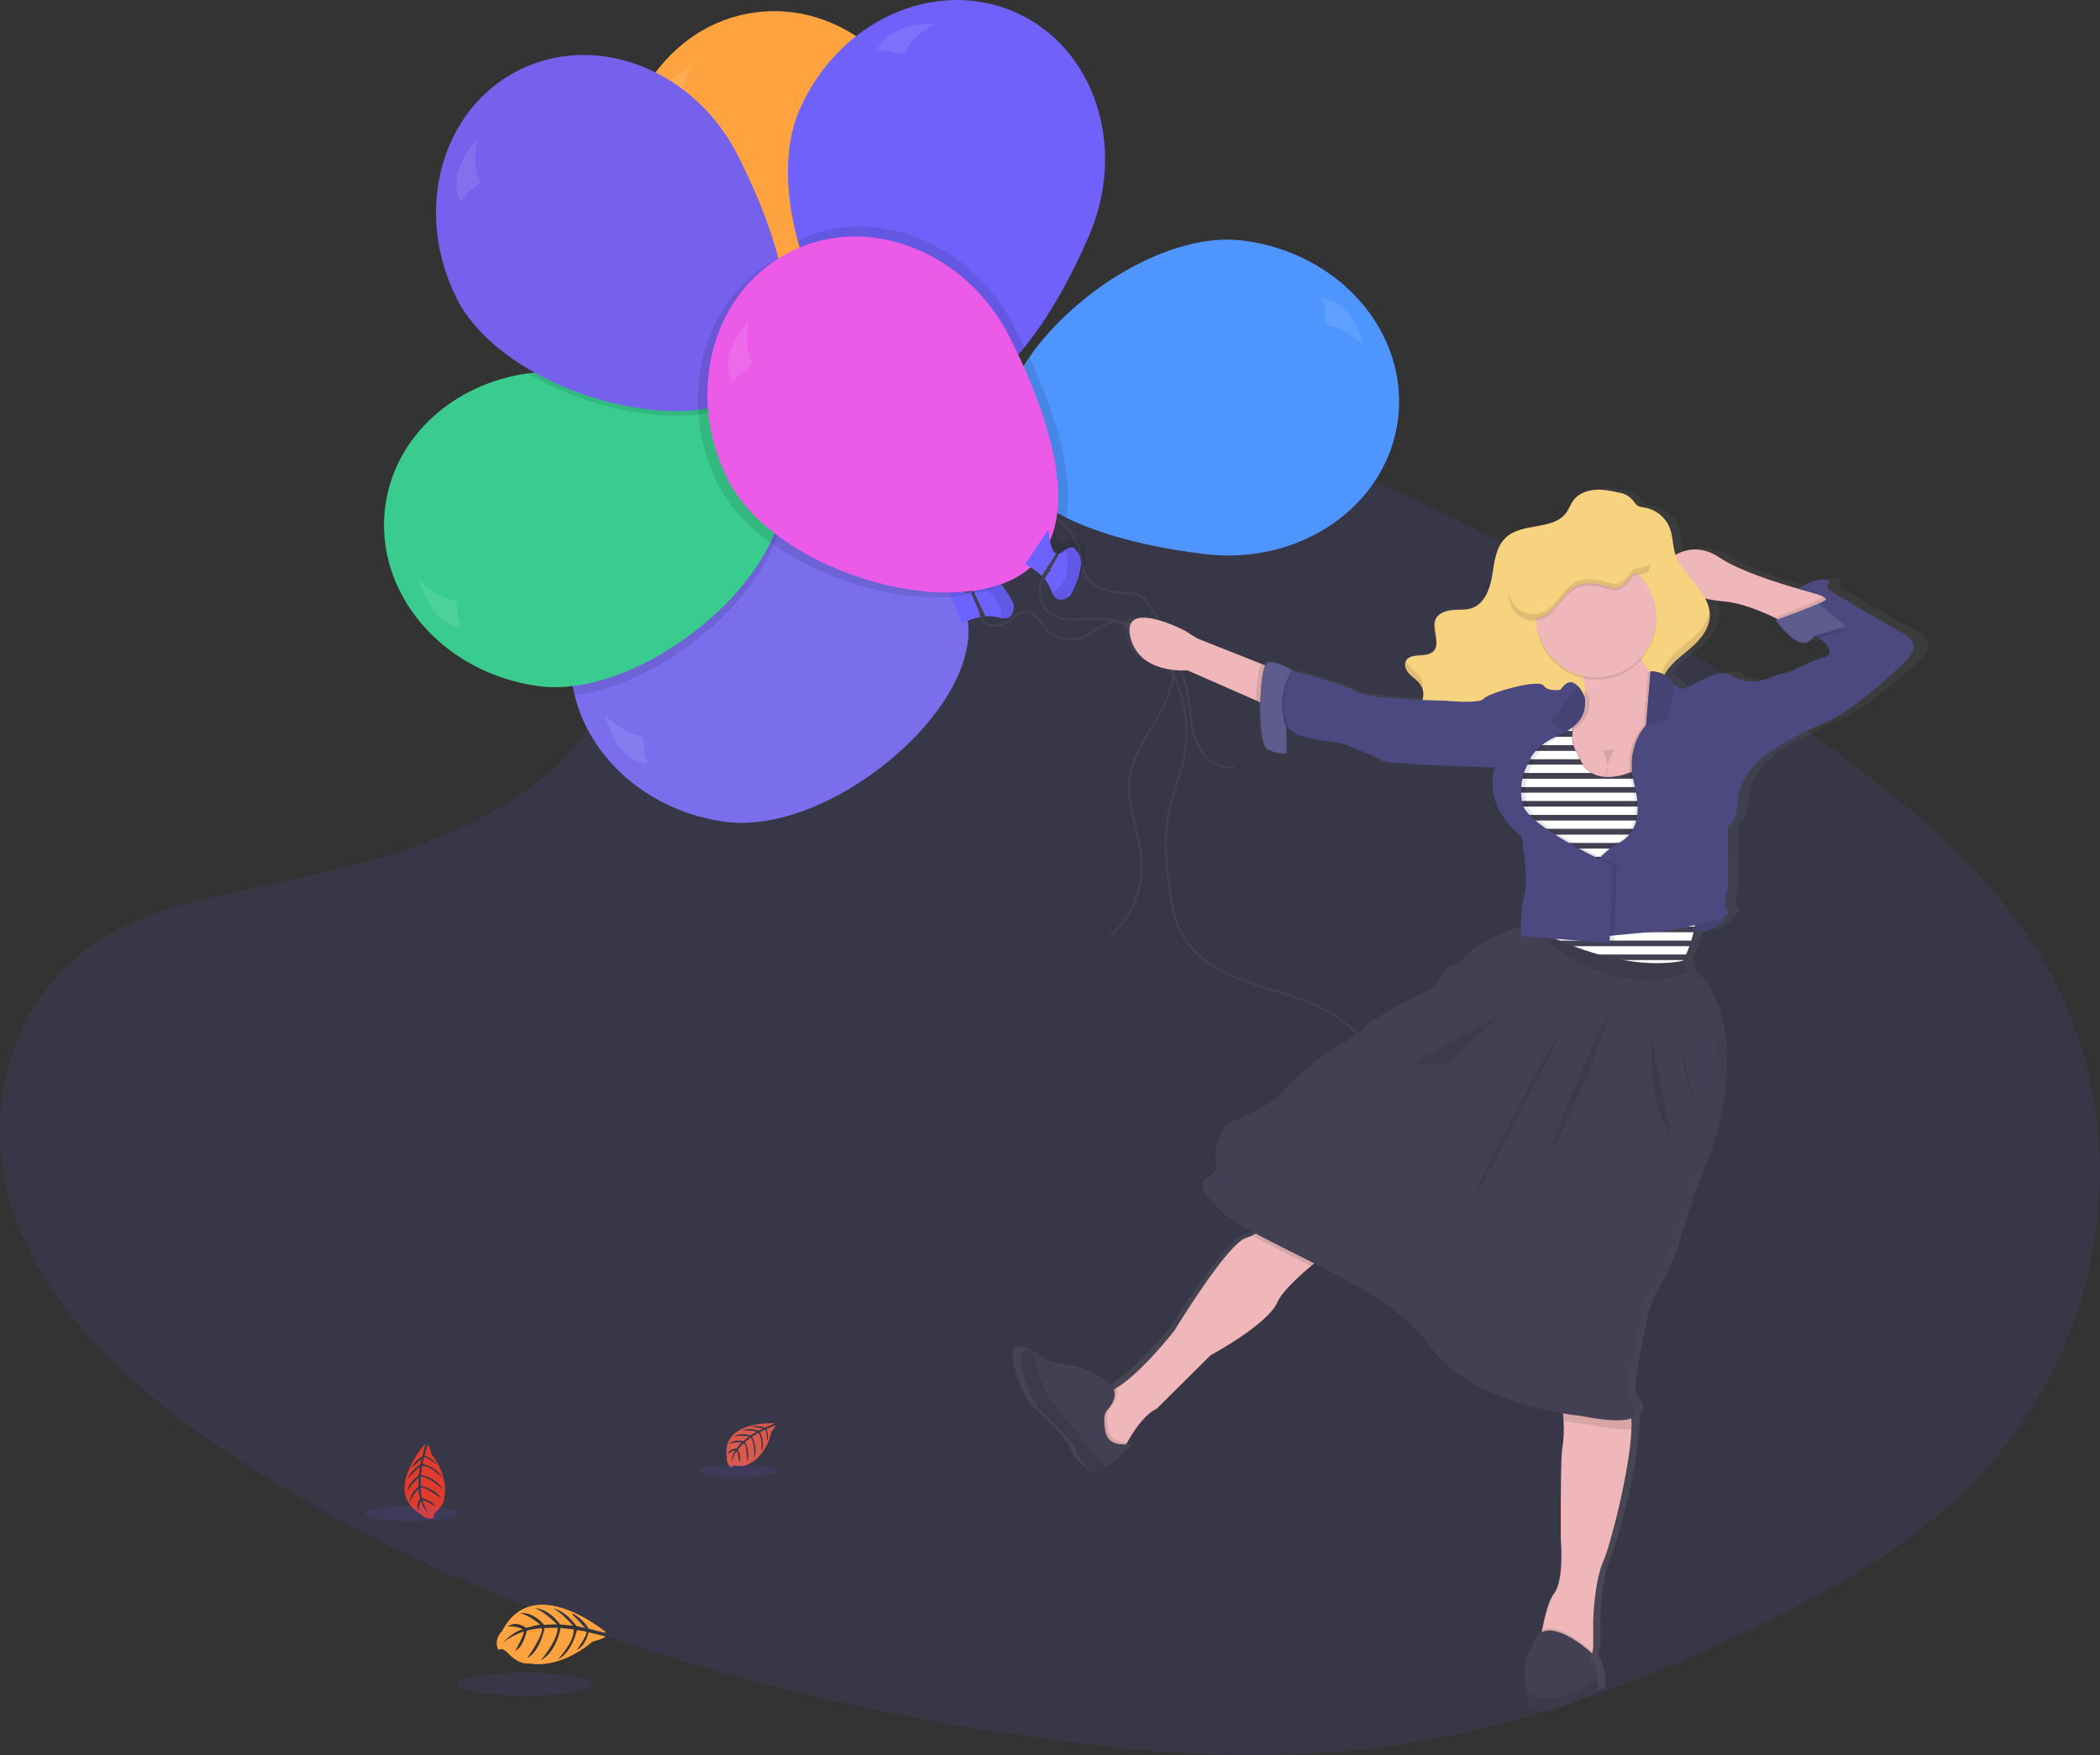 <?xml version="1.0" encoding="utf-8"?>
<!-- Generator: Adobe Illustrator 23.0.6, SVG Export Plug-In . SVG Version: 6.00 Build 0)  -->
<svg version="1.1" id="Layer_1" xmlns="http://www.w3.org/2000/svg" xmlns:xlink="http://www.w3.org/1999/xlink" x="0px" y="0px"
	 viewBox="0 0 1011.1 844.9" style="enable-background:new 0 0 1011.1 844.9;" xml:space="preserve">
<rect x="0" y="0" width="1011.1" height="844.9" fill="#333333" stroke="none"/>
<style type="text/css">
	.st0{opacity:0.1;fill:#6C63FF;enable-background:new    ;}
	.st1{fill:#FFA340;}
	.st2{fill:#DB584D;}
	.st3{fill:#E03C2E;}
	.st4{fill:none;stroke:#444053;stroke-miterlimit:10;}
	.st5{fill:#6C63FF;}
	.st6{fill:#444053;}
	.st7{opacity:0.1;enable-background:new    ;}
	.st8{opacity:0.1;fill:#FFFFFF;enable-background:new    ;}
	.st9{opacity:0.1;fill:#FFD74E;enable-background:new    ;}
	.st10{opacity:0.1;fill:#8F52C1;enable-background:new    ;}
	.st11{opacity:0.1;}
	.st12{fill:#39CC8E;}
	.st13{opacity:0.1;fill:#DB584D;enable-background:new    ;}
	.st14{fill:#4E95FF;}
	.st15{fill:#EB5BE8;}
	.st16{fill:url(#SVGID_1_);}
	.st17{fill:#EFB7B9;}
	.st18{fill:#F7D27F;}
	.st19{fill:#4C4981;}
	.st20{fill:#925978;}
	.st21{fill:#FFFFFF;}
</style>
<title>balloons</title>
<path class="st0" d="M312.2,215c34.4-30.5,88.2-36.8,137.2-34.4c154,7.6,292.9,82,413.1,166c43.5,30.4,86.4,63.2,114.6,105.2
	c57.5,85.3,40.4,203.5-39.5,273.8c-27.2,23.9-60.2,42.3-94,58.5c-60.2,28.9-125.2,52.1-193.5,58.7c-48.7,4.7-98,0.9-146.5-5.7
	c-135.3-18.4-268.2-59-379.5-128.4c-48.8-30.5-94.9-68.3-115-117.6S1.8,479.5,51.7,450.3c20.6-12.1,45.3-17.5,69.4-22.6
	c35.5-7.5,71.7-15,103.7-30.3c33.1-15.8,72.3-46.4,65.8-81.4C283.6,278.5,278,245.5,312.2,215z"/>
<path class="st1" d="M291.9,785.9c0,0-35.2-29.7-50.2-0.6c0,0-4.3,3.9-1.7,9.1c0,0,1.5-1.9,4.7,1.6c1.2,1.2,2.5,2.3,3.9,3.2
	c1.9,1.2,4.2,1.8,6.4,1.6l0,0c0,0,13.6,3.4,30.3-10.5c0,0,5.8-1.5,6.3-2.5l-8.2-2c0,0-1.2,6.1-5.7,8.6c0,0,5.8-8.2,4.5-8.9
	c-0.2-0.2-4.4-0.8-4.4-0.8s-2.2,10.6-9.2,14.2c0,0,8.2-8.8,7.6-14.5l-6.3-0.7c0,0-1.7,11.3-9.6,15.7c0,0,8.3-9.6,8.2-15.8l-6.3,0.1
	c0,0-1.9,11-8.4,14.6c0,0,8.4-12,7-14.5c0,0-5.8,0.5-7.2,1.3c0,0-1.5,7.8-5.5,9.6c0,0,4.8-8.6,4-9.3c0,0-7.3,2.6-10.3,5.9
	c0,0,4.1-5.2,9.9-7c0,0-3.8-1.9-7.3-1.2c0,0,3.3-3.3,9.1,0.6c0,0,5.8-1.8,6.7-1.5c0,0-5.3-4.6-9.7-5.6c0,0,5.6-1.2,11.4,5.6l6.3-0.3
	c0,0-6.6-6.5-10.6-7.7c0,0,5.9-0.4,12.1,7.8l6.2,0.6c0,0-5.3-6-9.4-8.3c0,0,5.5,0.8,11.1,8.5l4.1,0.9c0,0-3.9-4.3-5.2-5.5
	c-1.2-1.1-1-1.6-1-1.6c3.3,1.7,6,4.2,7.9,7.4C283.4,784,291.7,786.4,291.9,785.9z"/>
<ellipse class="st0" cx="252.9" cy="810.8" rx="32.6" ry="5.5"/>
<path class="st2" d="M372.9,685.2c0,0-26-1.6-22.9,16.6c-0.3,1.9,0.6,3.8,2.3,4.7c0,0,0-1.3,2.7-0.9c0.9,0.1,1.9,0.2,2.8,0.1
	c1.3-0.1,2.5-0.6,3.5-1.4l0,0c0,0,7.3-3,10.1-14.9c0,0,2.1-2.6,2-3.3L369,688c0,0,1.5,3.2,0.3,5.8c0,0-0.1-5.7-1-5.5
	c-0.2,0-2.3,1.1-2.3,1.1s2.6,5.5,0.6,9.5c0,0,0.7-6.8-1.4-9.1l-3.1,1.8c0,0,3,5.7,1,10.3c0,0,0.5-7.1-1.6-9.9l-2.8,2.2
	c0,0,2.8,5.6,1.1,9.5c0,0-0.2-8.3-1.7-8.9c-1.1,0.9-2,1.9-2.8,3c0,0,1.9,4.1,0.7,6.2c0,0-0.7-5.5-1.3-5.5c0,0-2.4,3.7-2.7,6.2
	c0.1-2.3,0.8-4.6,2.1-6.5c-1.4,0.3-2.7,0.9-3.7,1.9c0,0,0.4-2.6,4.3-2.8c0,0,2-2.8,2.5-2.9c0,0-3.9-0.3-6.3,0.7c0,0,2.1-2.4,7-1.3
	l2.8-2.3c0,0-5.2-0.7-7.4,0.1c0,0,2.5-2.2,8.1-0.6l3-1.8c-2.3-0.5-4.7-0.7-7-0.6c0,0,2.8-1.5,7.9,0.1l2.1-1c0,0-3.2-0.6-4.2-0.7
	s-1-0.4-1-0.4c2-0.3,4.1-0.1,6.1,0.7C368.4,687.1,373,685.5,372.9,685.2z"/>
<ellipse class="st0" cx="355" cy="708.1" rx="18.4" ry="3.1"/>
<path class="st3" d="M204.7,695.1c0,0-21.1,23.2-1.7,34.1c1.5,1.7,4,2.3,6.1,1.4c0,0-1.2-1.1,1.2-3.2c0.9-0.8,1.6-1.6,2.3-2.5
	c0.9-1.3,1.3-2.8,1.3-4.3l0,0c0,0,2.7-9.1-6.3-20.8c0,0-0.8-3.9-1.6-4.4l-1.6,5.5c0,0,4.1,1,5.7,4.1c0,0-5.4-4.2-5.9-3.3
	c-0.1,0.2-0.7,3-0.7,3s7.1,1.8,9.4,6.6c0,0-5.8-5.8-9.6-5.6l-0.6,4.3c0,0,7.6,1.5,10.4,6.9c0,0-6.3-5.9-10.5-6l-0.1,4.3
	c0,0,7.4,1.6,9.7,6.1c0,0-8-6.1-9.7-5.1c0,0,0.2,3.9,0.7,5c0,0,5.3,1.3,6.4,4c0,0-5.7-3.5-6.2-2.9c0,0,1.6,5.1,3.8,7.2
	c-2.1-1.9-3.7-4.3-4.5-6.9c-0.8,1.5-1.2,3.2-1,5c0,0-2.1-2.3,0.6-6.2c0,0-1.1-4-0.8-4.6c0,0-3.3,3.5-4.1,6.5c0,0-0.7-3.8,4.1-7.6
	l0-4.3c0,0-4.6,4.3-5.5,7c0,0-0.1-4,5.6-8.1l0.6-4.2c0,0-4.2,3.4-5.9,6.2c0,0,0.7-3.7,6.1-7.3l0.7-2.7c0,0-3,2.6-3.8,3.3
	s-1.1,0.7-1.1,0.7c1.2-2.2,3-4,5.2-5.2C203.2,700.8,205,695.3,204.7,695.1z"/>
<ellipse class="st0" cx="198.1" cy="728.6" rx="22.2" ry="3.8"/>
<path class="st4" d="M483.7,193.3c-8.3,3.2-17.6,7.6-19.8,16.2c-0.7,3.3-0.5,6.8,0.5,10c2.5,8.4,8.2,15.6,15.9,19.8
	c9.5,5.1,21.3,5.4,30,11.8c5.3,3.9,8.9,9.7,10.1,16.2c0.5,2.7,0.5,5.5,1.5,8.1c2.7,6.9,11.1,9.6,18.5,10c3.6,0.2,7.5,0.2,10.2,2.5
	c1.1,1,2,2.2,2.7,3.5c5.8,9.2,11.7,19,11.8,29.9c0,8.5-3.6,16.6-7.8,24c-5.5,9.6-12.2,19.1-13.5,30.1c-1.5,13,5,25.5,5.8,38.6
	c0.8,14.1-4.9,27.7-15.4,37.1"/>
<path class="st1" d="M450.2,79.5c6.4,46.3,5.3,104.6-36.3,110.3c-41.6,5.7-107.9-43.3-114.3-89.6S321.8,11.7,363.4,6
	S443.9,33.2,450.2,79.5z"/>
<path class="st5" d="M437.6,206c0,0-6.8,3.1-7.8-3.5c-0.1-0.6-0.1-1.2-0.1-1.8c0-2.1-0.4-4.1-1.1-6c-0.3-0.7-0.5-1.3-0.9-2
	c-1.4-3-3.4-5.6-5.7-7.9l16-12.2c0,0-2.8,9.9-0.1,12.2c0.4,0.3,0.9,0.5,1.4,0.5c0.5,0,1-0.1,1.4-0.3c0.5-0.2,1-0.3,1.5-0.5
	c5.4-1.4,5,2.1,5,2.1C451.4,194.1,437.6,206,437.6,206z"/>
<path class="st6" d="M439.2,185.2l-10.7,9.5c-0.3-0.7-0.5-1.3-0.9-2c2.9-2.1,7.3-5.7,10.1-7.9C438.2,185.1,438.7,185.2,439.2,185.2z
	"/>
<path class="st5" d="M437.6,206c0,0-6.8,3.1-7.8-3.5c2.7-1,5.3-2.5,7.4-4.5c2.8-2.9,5.6-9.4,4.9-13.5c5.4-1.4,5,2.1,5,2.1
	C451.4,194.1,437.6,206,437.6,206z"/>
<path class="st7" d="M437.6,206c0,0-6.8,3.1-7.8-3.5c2.7-1,5.3-2.5,7.4-4.5c2.8-2.9,5.6-9.4,4.9-13.5c5.4-1.4,5,2.1,5,2.1
	C451.4,194.1,437.6,206,437.6,206z"/>
<path class="st8" d="M333.8,30.9c0,0-20.2,10.2-17.2,26.1c0,0,3.5-3.3,7-4.1c1.8-0.3,3.5-1,4.9-2.1
	C328.6,50.9,326.8,42.1,333.8,30.9z"/>
<path class="st5" d="M465.9,309.6c-0.8,5.4-2.4,10.7-4.7,15.7c-0.6,1.4-1.3,2.8-2,4.2c-18.8,36.1-71.2,71.4-110.2,66.1
	c-36.5-5-64.7-30.1-72.3-60.8c-0.4-1.5-0.7-3-1-4.6c-1.2-7-1.4-14.2-0.4-21.3c4.6-33.6,33-58.8,68.3-63.8c3.1-0.5,6.2-0.7,9.4-0.9
	c1.5-0.1,3.1-0.1,4.6-0.1c4,0,7.9,0.3,11.8,0.8c2.2,0.3,4.4,0.6,6.6,1c0.2,0,0.4,0.1,0.6,0.1c13.5,2,26.8,5.1,39.8,9.3
	c4,1.3,7.9,2.8,11.6,4.4c2.6,1.1,5.1,2.3,7.5,3.5c10.9,5.5,19.8,12.5,25.2,21.1c0.5,0.9,1,1.7,1.5,2.6l0.2,0.4
	c1.8,3.6,3,7.6,3.5,11.6C466.5,302.5,466.4,306.1,465.9,309.6z"/>
<path class="st9" d="M465.9,309.6c-0.8,5.4-2.4,10.7-4.7,15.7c-0.6,1.4-1.3,2.8-2,4.2c-18.8,36.1-71.2,71.4-110.2,66.1
	c-36.5-5-64.7-30.1-72.3-60.8c-0.4-1.5-0.7-3-1-4.6c-1.2-7-1.4-14.2-0.4-21.3c4.6-33.6,33-58.8,68.3-63.8c3.1-0.5,6.2-0.7,9.4-0.9
	c1.5-0.1,3.1-0.1,4.6-0.1c4,0,7.9,0.3,11.8,0.8c2.2,0.3,4.4,0.6,6.6,1c0.2,0,0.4,0.1,0.6,0.1c13.5,2,26.8,5.1,39.8,9.3
	c4,1.3,7.9,2.8,11.6,4.4c2.6,1.1,5.1,2.3,7.5,3.5c10.9,5.5,19.8,12.5,25.2,21.1c0.5,0.9,1,1.7,1.5,2.6l0.2,0.4
	c1.8,3.6,3,7.6,3.5,11.6C466.5,302.5,466.4,306.1,465.9,309.6z"/>
<path class="st5" d="M482.4,297.6c-0.6-0.1-1.2-0.2-1.8-0.4c-2-0.5-4.1-0.7-6.1-0.5c-0.7,0-1.5,0.1-2.2,0.3c-2.2,0.4-4.3,1-6.3,1.9
	c-1,0.4-1.9,0.9-2.8,1.4l-5.2-12.9l-0.1-0.2l-2.2-5.6c1.6,1,3.3,1.8,5.1,2.5c2.5,1,5.2,1.8,6.6,0.8c0.4-0.3,0.7-0.7,0.9-1.2
	c0.1-0.5,0.2-1,0.1-1.5c0-0.6,0-1.1,0-1.6c0.1-5.6,3.4-4.3,3.4-4.3c3.7-0.9,7.3,1.8,10.2,5.1c0.4,0.5,0.8,1,1.2,1.5
	c1.9,2.5,3.5,5.1,4.8,7.8C487.9,291.1,489,298.5,482.4,297.6z"/>
<path class="st6" d="M474.6,296.8c-0.7,0-1.5,0.1-2.2,0.3c-1-2.8-2.8-7-4.2-10.2c-0.1-0.2-0.2-0.5-0.3-0.7s-0.3-0.7-0.4-1
	c0.4-0.3,0.7-0.7,0.9-1.2l0.9,1.9l0.4,0.8L474.6,296.8z"/>
<path class="st5" d="M482.4,297.6c-0.2-2.9-1-5.8-2.4-8.4c-0.9-1.5-2.1-2.8-3.4-4c-0.4-0.4-0.8-0.7-1.2-1c-2-1.7-4.4-2.9-7-3.4
	c0.1-5.6,3.4-4.3,3.4-4.3c3.7-0.9,7.3,1.8,10.2,5.1c0.4,0.5,0.8,1,1.2,1.5c1.9,2.5,3.5,5.1,4.8,7.8
	C487.9,291.1,489,298.5,482.4,297.6z"/>
<path class="st7" d="M482.4,297.6c-0.2-2.9-1-5.8-2.4-8.4c-0.9-1.5-2.1-2.8-3.4-4c-0.4-0.4-0.8-0.7-1.2-1c-2-1.7-4.4-2.9-7-3.4
	c0.1-5.6,3.4-4.3,3.4-4.3c3.7-0.9,7.3,1.8,10.2,5.1c0.4,0.5,0.8,1,1.2,1.5c1.9,2.5,3.5,5.1,4.8,7.8
	C487.9,291.1,489,298.5,482.4,297.6z"/>
<path class="st8" d="M291.4,344.1c0,0,4.4,22.2,20.6,23.5c0,0-2.2-4.2-2-7.8c0.2-1.8,0-3.6-0.7-5.3
	C309.3,354.6,300.3,353.9,291.4,344.1z"/>
<path class="st5" d="M524.2,113.8c-8.1,18.6-18.6,38.3-31,53.4c-9.5,11.6-20.2,20.4-31.9,23.7c-5,1.5-10.3,1.8-15.5,1
	c-3.5-0.5-6.9-1.5-10.1-3c-22.7-9.9-42.8-40.6-51.6-73c-6.1-22.4-6.8-45.6,0.9-63.1C403.7,10,450.1-11,488.6,5.8
	S542.9,71,524.2,113.8z"/>
<path class="st10" d="M524.2,113.8c-8.1,18.6-18.6,38.3-31,53.4c-9.5,11.6-20.2,20.4-31.9,23.7c-5,1.5-10.3,1.8-15.5,1
	c-3.5-0.5-6.9-1.5-10.1-3c-22.7-9.9-42.8-40.6-51.6-73c-6.1-22.4-6.8-45.6,0.9-63.1C403.7,10,450.1-11,488.6,5.8
	S542.9,71,524.2,113.8z"/>
<path class="st5" d="M465.7,203.5c-0.3,8.6-18.3,11.6-18.3,11.6s-7.4-0.9-4.8-7.1c0.2-0.5,0.5-1.1,0.8-1.6c1.1-1.8,1.8-3.7,2.2-5.8
	c0.1-0.7,0.3-1.4,0.3-2.2c0.2-2.2,0.2-4.4-0.1-6.6c-0.1-1.1-0.3-2.1-0.6-3.1l20-2.1c-1.4,1.3-2.7,2.7-3.9,4.2
	c-1.7,2.1-3.1,4.5-2.6,6.1c0.2,0.5,0.5,0.9,1,1.2c0.4,0.3,0.9,0.4,1.3,0.5c0.5,0.1,1,0.2,1.5,0.4
	C467.8,200.8,465.7,203.5,465.7,203.5z"/>
<path class="st6" d="M459.6,198.2l-14,2.5c0.1-0.7,0.3-1.4,0.3-2.2c3.5-0.3,9.2-1,12.8-1.5C458.9,197.5,459.2,197.9,459.6,198.2z"/>
<path class="st5" d="M465.7,203.5c-0.3,8.6-18.3,11.6-18.3,11.6s-7.4-0.9-4.8-7.1c2.9,0.6,5.8,0.6,8.7,0c3.9-1,9.7-5.1,11.2-8.9
	C467.8,200.8,465.7,203.5,465.7,203.5z"/>
<path class="st7" d="M465.7,203.5c-0.3,8.6-18.3,11.6-18.3,11.6s-7.4-0.9-4.8-7.1c2.9,0.6,5.8,0.6,8.7,0c3.9-1,9.7-5.1,11.2-8.9
	C467.8,200.8,465.7,203.5,465.7,203.5z"/>
<path class="st8" d="M450.3,11.6c0,0-22.5-1.8-28.3,13.3c0,0,4.7-1,8.1,0.2c1.7,0.7,3.5,1,5.3,0.8C435.4,25.9,438.5,17.5,450.3,11.6
	z"/>
<g class="st11">
	<path d="M220.3,299.1c-0.2,3.6,2.1,7.8,2.1,7.8c-16.1-1.4-20.6-23.5-20.6-23.5c8.9,9.7,17.8,10.4,17.8,10.4
		C220.2,295.5,220.5,297.4,220.3,299.1z"/>
	<path d="M373.6,239.7l-7.5-18.6c1.6,1,3.3,1.8,5.1,2.5c2.8,4.4,4.6,9.4,5.2,14.6C375.4,238.7,374.5,239.2,373.6,239.7z"/>
	<path d="M376.6,246.1c-0.1,0.9-0.2,1.8-0.3,2.7c-0.8,5.4-2.4,10.7-4.7,15.7c-0.6,1.4-1.3,2.8-2,4.2c-16.1,31-56.9,61.4-92.9,66
		c-2.1-8.5-2.6-17.2-1.4-25.9c4.6-33.6,33-58.8,68.3-63.8c8.6-1.2,17.3-1.3,25.8-0.1C371.8,245.4,374.2,245.7,376.6,246.1z"/>
	<path d="M392.8,236.9c-0.6-0.1-1.2-0.2-1.8-0.4c-2-0.5-4-0.7-6.1-0.5c-0.7,0-1.5,0.1-2.2,0.3c-3.2,0.6-6.3,1.7-9.2,3.4l-7.5-18.6
		c1.6,1,3.3,1.8,5.1,2.5c2.5,1,5.2,1.8,6.6,0.8c0.4-0.3,0.7-0.7,0.9-1.2c0.1-0.5,0.2-1,0.1-1.5c0-0.6,0-1.1,0-1.6
		c0.1-5.6,3.4-4.3,3.4-4.3c8.4-2.1,16.2,14.4,16.2,14.4S399.4,237.7,392.8,236.9z"/>
	<path d="M384.9,236c-0.7,0-1.5,0.1-2.2,0.3c-1.2-3.3-3.5-8.5-4.9-11.9c0.4-0.3,0.7-0.7,0.9-1.2L384.9,236z"/>
	<path d="M392.8,236.9c-0.3-2.9-1.1-5.8-2.4-8.4c-2-3.5-7.6-7.9-11.6-8.4c0.1-5.6,3.4-4.3,3.4-4.3c8.4-2.1,16.2,14.4,16.2,14.4
		S399.4,237.7,392.8,236.9z"/>
	<path class="st7" d="M392.8,236.9c-0.3-2.9-1.1-5.8-2.4-8.4c-2-3.5-7.6-7.9-11.6-8.4c0.1-5.6,3.4-4.3,3.4-4.3
		c8.4-2.1,16.2,14.4,16.2,14.4S399.4,237.7,392.8,236.9z"/>
	<path class="st7" d="M222.3,306.9c-16.1-1.4-20.6-23.5-20.6-23.5c8.9,9.7,17.8,10.4,17.8,10.4c0.6,1.7,0.9,3.5,0.7,5.3
		C220.1,302.7,222.3,306.9,222.3,306.9z"/>
</g>
<path class="st12" d="M376.3,244.1c-0.1,0.6-0.2,1.2-0.3,1.9c-0.9,4.8-2.4,9.5-4.5,13.9c-0.2,0.4-0.4,0.9-0.6,1.3
	c-0.4,1-0.9,2-1.5,2.9c-16.3,31.3-57.6,61.9-93.8,66.2c-5.4,0.7-11,0.7-16.4,0c-46.3-6.3-79.3-45.1-73.7-86.7
	c4.6-33.6,33-58.8,68.3-63.8c1.1-0.2,2.2-0.3,3.3-0.4c7.5-0.8,15.1-0.7,22.5,0.3c15.5,2.1,32,5.4,47,10.3c3.2,1.1,6.2,2.2,9.2,3.4
	c0.8,0.3,1.6,0.7,2.4,1c1.5,0.6,2.9,1.3,4.3,1.9c1.1,0.5,2.2,1,3.3,1.6c10.9,5.5,19.8,12.5,25.2,21.1c2.8,4.4,4.6,9.4,5.2,14.6
	C376.8,237.1,376.8,240.7,376.3,244.1z"/>
<path class="st5" d="M392.8,232.2c-0.6-0.1-1.2-0.2-1.8-0.4c-2-0.5-4-0.7-6.1-0.5c-0.7,0.1-1.5,0.1-2.2,0.3c-2.2,0.4-4.3,1-6.3,1.9
	c-1,0.4-1.9,0.9-2.9,1.5l-7.5-18.6c1.6,1,3.3,1.8,5.1,2.5c2.5,1,5.2,1.8,6.6,0.8c0.4-0.3,0.7-0.7,0.9-1.2c0.1-0.5,0.2-1,0.1-1.5
	c0-0.6,0-1.1,0-1.6c0.1-5.6,3.4-4.3,3.4-4.3c8.4-2.1,16.2,14.4,16.2,14.4S399.4,233,392.8,232.2z"/>
<path class="st6" d="M384.9,231.4c-0.7,0.1-1.5,0.1-2.2,0.3c-1.2-3.4-3.5-8.5-4.9-11.9c0.4-0.3,0.7-0.7,0.9-1.2L384.9,231.4z"/>
<path class="st5" d="M392.8,232.2c-0.3-2.9-1.1-5.8-2.4-8.4c-2-3.5-7.6-7.9-11.6-8.4c0.1-5.6,3.4-4.3,3.4-4.3
	c8.4-2.1,16.2,14.4,16.2,14.4S399.4,233,392.8,232.2z"/>
<path class="st7" d="M392.8,232.2c-0.3-2.9-1.1-5.8-2.4-8.4c-2-3.5-7.6-7.9-11.6-8.4c0.1-5.6,3.4-4.3,3.4-4.3
	c8.4-2.1,16.2,14.4,16.2,14.4S399.4,233,392.8,232.2z"/>
<path class="st8" d="M201.8,278.7c0,0,4.4,22.1,20.6,23.5c0,0-2.2-4.2-2-7.8c0.2-1.8,0-3.6-0.7-5.3
	C219.6,289.2,210.7,288.5,201.8,278.7z"/>
<g class="st11">
	<path d="M231.2,89.9c-1,1.5-2.4,2.7-4,3.6c-3.1,1.9-5.3,6.1-5.3,6.1c-8-14.1,7.9-30.3,7.9-30.3C226.8,82.1,231.2,89.9,231.2,89.9z"
		/>
	<path d="M338.4,194.3c2.6,1.1,5.1,2.3,7.5,3.5c-3.1,0.8-6.2,1.4-9.3,1.7c-25.2,3-57.5-4.9-82.6-19.8c8.6-1.2,17.3-1.3,25.8-0.1
		c15.5,2.1,32,5.4,47,10.3C330.8,191.3,334.6,192.7,338.4,194.3z"/>
	<path d="M374.7,175.4c-2.1,4.8-5.2,9.1-9.1,12.6c-0.9-0.6-1.8-1.1-2.8-1.5l11.2-16.7C374.1,171.6,374.3,173.5,374.7,175.4z"/>
	<path d="M384.5,201.5c0,0-5.4,5.1-8.5-0.8c-0.3-0.5-0.5-1.1-0.7-1.7c-0.7-1.9-1.7-3.7-3-5.3c-0.5-0.6-1-1.1-1.5-1.7
		c-1.5-1.6-3.3-3-5.2-4.1c-0.9-0.6-1.8-1.1-2.8-1.5l11.2-16.7c0.1,1.9,0.4,3.8,0.8,5.7c0.5,2.6,1.5,5.3,3.1,6c0.5,0.2,1,0.2,1.5,0
		c0.5-0.2,0.9-0.4,1.3-0.7c0.5-0.4,0.9-0.7,1.3-0.9c4.7-3,5.4,0.4,5.4,0.4C393.7,185.8,384.5,201.5,384.5,201.5z"/>
	<path d="M379.2,181.3l-7,12.4c-0.5-0.6-1-1.1-1.5-1.7c2-2.9,5.1-7.7,7-10.7C378.2,181.5,378.7,181.5,379.2,181.3z"/>
	<path d="M384.5,201.5c0,0-5.4,5.1-8.5-0.8c2.3-1.9,4.2-4.1,5.6-6.7c1.8-3.6,2.3-10.7,0.3-14.3c4.7-3,5.4,0.4,5.4,0.4
		C393.7,185.8,384.5,201.5,384.5,201.5z"/>
	<path class="st7" d="M384.5,201.5c0,0-5.4,5.1-8.5-0.8c2.3-1.9,4.2-4.1,5.6-6.7c1.8-3.6,2.3-10.7,0.3-14.3c4.7-3,5.4,0.4,5.4,0.4
		C393.7,185.8,384.5,201.5,384.5,201.5z"/>
	<path class="st7" d="M231.2,89.9c-1,1.5-2.4,2.7-4,3.6c-3.1,1.9-5.3,6.1-5.3,6.1c-8-14.1,7.9-30.3,7.9-30.3
		C226.8,82.1,231.2,89.9,231.2,89.9z"/>
</g>
<path class="st5" d="M374.7,173c-2.1,4.8-5.2,9.1-9.1,12.6c-2.6,2.3-5.6,4.3-8.8,5.9c-4.5,2.2-9.2,3.8-14.1,4.7c-2,0.4-4,0.7-6.1,1
	c-0.1,0-0.3,0-0.4,0.1c-24.1,2.8-54.5-4.4-78.9-18c-16.6-9.3-30.4-21.5-37.5-35.8c-20.9-41.8-7.5-90.9,30-109.7s84.9-0.2,105.8,41.7
	c7,14,13.7,29.5,18,44.6c0.4,1.4,0.8,2.7,1.1,4.1C379.4,142.3,380.6,159.7,374.7,173z"/>
<path class="st13" d="M374.7,173c-2.1,4.8-5.2,9.1-9.1,12.6c-2.6,2.3-5.6,4.3-8.8,5.9c-4.5,2.2-9.2,3.8-14.1,4.7c-2,0.4-4,0.7-6.1,1
	c-0.1,0-0.3,0-0.4,0.1c-24.1,2.8-54.5-4.4-78.9-18c-16.6-9.3-30.4-21.5-37.5-35.8c-20.9-41.8-7.5-90.9,30-109.7s84.9-0.2,105.8,41.7
	c7,14,13.7,29.5,18,44.6c0.4,1.4,0.8,2.7,1.1,4.1C379.4,142.3,380.6,159.7,374.7,173z"/>
<path class="st5" d="M384.5,199.2c0,0-5.4,5.1-8.5-0.8c-0.3-0.5-0.5-1.1-0.7-1.7c-0.7-1.9-1.7-3.7-3-5.3c-0.5-0.6-1-1.1-1.5-1.6
	c-1.5-1.6-3.3-3-5.2-4.1c-0.9-0.6-1.8-1.1-2.8-1.5l11.2-16.7c0.1,1.9,0.4,3.8,0.8,5.7c0.5,2.6,1.5,5.3,3.1,6c0.5,0.2,1,0.2,1.5,0
	c0.5-0.2,0.9-0.4,1.3-0.7c0.5-0.4,0.9-0.7,1.3-0.9c4.7-3,5.4,0.4,5.4,0.4C393.7,183.5,384.5,199.2,384.5,199.2z"/>
<path class="st6" d="M379.2,179l-7,12.4c-0.5-0.6-1-1.1-1.5-1.6c2-2.9,5.1-7.7,7-10.8C378.2,179.2,378.7,179.2,379.2,179z"/>
<path class="st5" d="M384.5,199.2c0,0-5.4,5.1-8.5-0.8c2.3-1.8,4.2-4.1,5.6-6.7c1.8-3.6,2.3-10.7,0.3-14.4c4.7-3,5.4,0.4,5.4,0.4
	C393.7,183.5,384.5,199.2,384.5,199.2z"/>
<path class="st7" d="M384.5,199.2c0,0-5.4,5.1-8.5-0.8c2.3-1.8,4.2-4.1,5.6-6.7c1.8-3.6,2.3-10.7,0.3-14.4c4.7-3,5.4,0.4,5.4,0.4
	C393.7,183.5,384.5,199.2,384.5,199.2z"/>
<path class="st8" d="M229.8,66.9c0,0-15.8,16.2-7.8,30.3c0,0,2.2-4.2,5.3-6.1c1.6-0.9,3-2.1,4-3.6C231.2,87.6,226.8,79.8,229.8,66.9
	z"/>
<path class="st14" d="M673.1,201.8c-5.2,41.7-47.1,70.7-93.5,64.9c-22.5-2.8-47.3-8.1-66.3-17.5c-11-5.5-20-12.3-25.5-20.9
	c-2.9-4.4-4.7-9.4-5.4-14.6c-0.5-3.5-0.5-7.1,0-10.6c1.3-10.1,6-20.7,13.1-31c22.3-32.2,67.8-60.7,103-56.3
	C645,121.7,678.3,160.1,673.1,201.8z"/>
<path class="st5" d="M493,230.8c-1.6-1-3.4-1.8-5.1-2.5c-2.5-1-5.2-1.7-6.6-0.8c-0.4,0.3-0.8,0.7-0.9,1.3c-0.1,0.5-0.2,0.9-0.1,1.4
	c0,0.6,0.1,1.1,0.1,1.6c-0.1,5.6-3.3,4.3-3.3,4.3c-8.4,2.1-16.3-14.3-16.3-14.3s-1.2-7.4,5.5-6.6c0.6,0.1,1.2,0.2,1.8,0.3
	c2,0.5,4.1,0.7,6.1,0.5c0.7-0.1,1.5-0.2,2.2-0.3c2.2-0.4,4.3-1.1,6.3-2c1-0.4,1.9-0.9,2.9-1.5L493,230.8z"/>
<path class="st6" d="M481.3,227.5c-0.4,0.3-0.8,0.7-0.9,1.3l-6.4-12.8c0.7-0.1,1.5-0.2,2.2-0.3C477.5,219,479.8,224.2,481.3,227.5z"
	/>
<path class="st5" d="M480.4,231.8c-0.1,5.6-3.3,4.3-3.3,4.3c-8.4,2.1-16.3-14.3-16.3-14.3s-1.2-7.4,5.5-6.6c0.3,2.9,1.1,5.7,2.5,8.3
	C470.7,227,476.3,231.4,480.4,231.8z"/>
<path class="st7" d="M480.4,231.8c-0.1,5.6-3.3,4.3-3.3,4.3c-8.4,2.1-16.3-14.3-16.3-14.3s-1.2-7.4,5.5-6.6c0.3,2.9,1.1,5.7,2.5,8.3
	C470.7,227,476.3,231.4,480.4,231.8z"/>
<path class="st8" d="M656.7,166.8c0,0-4.6-22.1-20.8-23.3c0,0,2.3,4.2,2.1,7.8c-0.2,1.8,0.1,3.6,0.7,5.3
	C638.7,156.5,647.7,157.2,656.7,166.8z"/>
<path class="st7" d="M513.4,249.2c-11-5.5-20-12.3-25.5-20.9c-2.5-1-5.2-1.7-6.6-0.8c-0.4,0.3-0.8,0.7-0.9,1.3
	c-0.1,0.5-0.2,0.9-0.1,1.4c0,0.6,0.1,1.1,0.1,1.6c-0.1,5.6-3.3,4.3-3.3,4.3c-8.4,2.1-16.3-14.3-16.3-14.3s-1.2-7.4,5.5-6.6
	c0.6,0.1,1.2,0.2,1.8,0.3c2,0.5,4.1,0.7,6.1,0.5c0.7-0.1,1.5-0.2,2.2-0.3c2.2-0.4,4.3-1.1,6.3-2c-0.5-3.5-0.5-7.1,0-10.6
	c1.3-10.1,6-20.7,13.1-31C507.5,197.8,517,226.9,513.4,249.2z"/>
<path class="st7" d="M481.9,281.8c-2.1,1-4.3,1.8-6.5,2.5c-2,0.6-4.1,1.2-6.2,1.6l-1.4,0.3c-1.8,0.3-3.7,0.6-5.6,0.8
	c-1.4,0.2-2.9,0.3-4.3,0.4c-27.7,1.8-62.4-8.5-86.9-26.2c-6.8-4.8-12.8-10.5-18.1-16.9c-2.7-3.4-5.1-7.1-7.1-11
	c-5.7-11.2-9-23.5-9.7-36c-0.1-1.3-0.1-2.6-0.1-3.9c-0.4-29,13.6-56,38.7-69.2c4.7,18.1,5.8,35.5,0,48.9c0.5,2.6,1.5,5.3,3.1,6
	c0.5,0.2,1,0.2,1.5,0c0.5-0.2,0.9-0.4,1.3-0.7c0.5-0.4,0.9-0.7,1.3-0.9c4.7-3,5.4,0.4,5.4,0.4c6.5,5.8-2.8,21.5-2.8,21.5
	s-5.4,5.1-8.5-0.8c-0.3-0.5-0.5-1.1-0.7-1.7c-0.7-1.9-1.7-3.7-3-5.3c-0.5-0.6-1-1.1-1.5-1.6c-1.5-1.6-3.3-3-5.2-4.1
	c-2.6,2.3-5.6,4.3-8.8,5.9c-4.5,2.2-9.2,3.8-14.1,4.7c1.1,0.5,2.2,1.1,3.3,1.6c10.9,5.5,19.8,12.5,25.2,21.1c2.5,1,5.2,1.8,6.6,0.8
	c0.4-0.3,0.7-0.7,0.9-1.2c0.1-0.5,0.2-1,0.1-1.5c0-0.6,0-1.1,0-1.6c0.1-5.6,3.4-4.3,3.4-4.3c8.4-2.1,16.2,14.4,16.2,14.4
	s1.1,7.4-5.5,6.6c-0.6-0.1-1.2-0.2-1.8-0.4c-2-0.5-4-0.7-6.1-0.5c-0.7,0.1-1.5,0.1-2.2,0.3c-2.2,0.4-4.3,1-6.3,1.9
	c0.4,3.5,0.4,7.1-0.1,10.6c-0.1,0.6-0.2,1.2-0.3,1.9c0.2,0,0.4,0.1,0.6,0.1c13.5,2,26.8,5.1,39.8,9.3c4,1.3,7.9,2.8,11.6,4.4
	c2.6,1.1,5.1,2.3,7.5,3.5c10.9,5.5,19.8,12.5,25.2,21.1c2.5,1,5.2,1.8,6.6,0.8c0.4-0.3,0.7-0.7,0.9-1.2c0.1-0.5,0.2-1,0.1-1.5
	c0-0.6,0-1.1,0-1.6c0.1-5.6,3.4-4.3,3.4-4.3C475.4,275.7,479,278.5,481.9,281.8z"/>
<g class="st11">
	<path d="M364.4,170.3c-1,1.5-2.4,2.7-4,3.5c-3.1,1.9-5.3,6.1-5.3,6.1c-8-14.1,7.9-30.3,7.9-30.3
		C359.9,162.5,364.4,170.3,364.4,170.3z"/>
	<path d="M488.8,158.1c1.5,2.9,2.9,6,4.4,9c-9.5,11.6-20.2,20.4-31.9,23.7c-1.7,2.1-3.1,4.5-2.6,6.1c0.2,0.5,0.5,0.9,1,1.2
		c0.4,0.3,0.9,0.4,1.3,0.5c0.5,0.1,1,0.2,1.5,0.4c5.3,1.6,3.2,4.4,3.2,4.4c-0.3,8.6-18.3,11.6-18.3,11.6s-7.4-0.9-4.8-7.1
		c0.2-0.5,0.5-1.1,0.8-1.6c1.1-1.8,1.8-3.7,2.2-5.8c0.1-0.7,0.3-1.5,0.3-2.2c0.2-2.2,0.2-4.4-0.1-6.6c-3.5-0.5-6.9-1.5-10.1-3
		c-22.7-9.9-42.8-40.6-51.6-73C421.4,98.1,468,116.8,488.8,158.1z"/>
	<path d="M507.8,255.7c-2.1,4.8-5.2,9.1-9.1,12.6c-0.9-0.6-1.8-1.1-2.8-1.5l11.2-16.7C507.2,252,507.4,253.9,507.8,255.7z"/>
	<path d="M517.6,281.9c0,0-5.4,5.1-8.5-0.8c-0.3-0.5-0.5-1.1-0.7-1.7c-0.7-1.9-1.7-3.7-3-5.3c-0.5-0.6-0.9-1.1-1.5-1.7
		c-1.6-1.6-3.3-3-5.2-4.1c-0.9-0.6-1.8-1.1-2.8-1.5l11.2-16.7c0.1,1.9,0.4,3.8,0.7,5.6c0.6,2.6,1.5,5.3,3.1,6c0.5,0.2,1,0.2,1.5,0
		c0.5-0.2,0.9-0.4,1.3-0.7c0.4-0.3,0.8-0.6,1.3-0.9c4.7-3.1,5.4,0.4,5.4,0.4C526.8,266.2,517.6,281.9,517.6,281.9z"/>
	<path d="M512.4,261.7l-7.1,12.4c-0.5-0.6-0.9-1.1-1.5-1.6c2-2.9,5.1-7.7,7-10.8C511.4,261.9,511.9,261.9,512.4,261.7z"/>
	<path d="M517.6,281.9c0,0-5.4,5.1-8.5-0.8c2.3-1.8,4.2-4.1,5.5-6.6c1.8-3.6,2.3-10.7,0.3-14.4c4.7-3,5.4,0.4,5.4,0.4
		C526.8,266.2,517.6,281.9,517.6,281.9z"/>
	<path class="st7" d="M517.6,281.9c0,0-5.4,5.1-8.5-0.8c2.3-1.8,4.2-4.1,5.5-6.6c1.8-3.6,2.3-10.7,0.3-14.4c4.7-3,5.4,0.4,5.4,0.4
		C526.8,266.2,517.6,281.9,517.6,281.9z"/>
	<path class="st7" d="M364.4,170.3c-1,1.5-2.4,2.7-4,3.5c-3.1,1.9-5.3,6.1-5.3,6.1c-8-14.1,7.9-30.3,7.9-30.3
		C359.9,162.5,364.4,170.3,364.4,170.3z"/>
</g>
<path class="st15" d="M486.4,162.8c21,41.8,38.7,97.3,1.2,116.1s-116.1-6.2-137.1-48s-7.5-90.9,30-109.7S465.5,121,486.4,162.8z"/>
<path class="st5" d="M515.3,286.6c0,0-5.4,5.1-8.5-0.8c-0.3-0.5-0.5-1.1-0.7-1.6c-0.7-1.9-1.7-3.7-3-5.3c-0.5-0.6-0.9-1.1-1.5-1.6
	c-2.3-2.3-5-4.2-8-5.7l11.2-16.7c0,0,0.5,10.2,3.8,11.6c0.5,0.2,1,0.2,1.5,0c0.5-0.2,0.9-0.4,1.3-0.7c0.5-0.4,0.9-0.7,1.3-0.9
	c4.7-3,5.4,0.3,5.4,0.3C524.5,270.9,515.3,286.6,515.3,286.6z"/>
<path class="st6" d="M510.1,266.4l-7.1,12.4c-0.5-0.6-0.9-1.1-1.5-1.6c2-2.9,5.1-7.7,7-10.8C509,266.6,509.6,266.6,510.1,266.4z"/>
<path class="st5" d="M515.3,286.6c0,0-5.4,5.1-8.5-0.8c2.3-1.8,4.2-4.1,5.6-6.7c1.8-3.6,2.3-10.7,0.3-14.3c4.7-3,5.4,0.3,5.4,0.3
	C524.5,270.9,515.3,286.6,515.3,286.6z"/>
<path class="st7" d="M515.3,286.6c0,0-5.4,5.1-8.5-0.8c2.3-1.8,4.2-4.1,5.6-6.7c1.8-3.6,2.3-10.7,0.3-14.3c4.7-3,5.4,0.3,5.4,0.3
	C524.5,270.9,515.3,286.6,515.3,286.6z"/>
<path class="st8" d="M360.6,154.3c0,0-15.8,16.1-7.8,30.3c0,0,2.2-4.2,5.3-6.1c1.6-0.9,3-2.1,4-3.6
	C362,174.9,357.6,167.2,360.6,154.3z"/>
<path class="st4" d="M505.7,274.3c-6.4,4.5-6.8,15.4-0.8,20.4c7.5,6.2,18.6,2.3,28.3,3.4s18.1,7.4,24.3,14.9
	c11.6,14.6,16.3,33.5,12.6,51.8c-1.9,9.2-5.8,17.9-7.6,27.1c-2.1,11.1-1.1,22.5,0.3,33.7c1,8.3,2.2,16.9,6.3,24.2
	c6.5,11.7,19.1,18.5,31.7,23s25.9,7.2,37.6,13.6c16.1,8.9,27.9,24.1,32.6,41.9c0.5,1.4,0.5,2.8,0.1,4.2c-0.5,1.3-2.3,2.2-3.5,1.4"/>
<path class="st4" d="M472.1,293.9c-0.6,2.9,1.5,5.9,4.2,6.9c2.8,0.9,5.9,0.4,8.4-1.3c3-1.9,5.7-5.1,9.3-5c2.6,0.1,4.8,2,6.4,4
	s2.9,4.4,4.9,6c1.8,1.3,3.8,2.2,5.9,2.7c2.5,0.7,5.2,0.9,7.8,0.4c5.5-1.2,9.6-6.1,15-7.7c7.2-2.1,14.6,2.2,20.3,6.9
	c6.9,5.7,13.1,12.7,16,21.2c1.9,5.6,2.3,11.6,3,17.5s2.1,11.9,5.5,16.7s9.5,8.2,15.3,6.9"/>
<linearGradient id="SVGID_1_" gradientUnits="userSpaceOnUse" x1="802.343" y1="-4.631" x2="802.343" y2="581.414" gradientTransform="matrix(1 0 0 -1 -94.43 816.46)">
	<stop  offset="0" style="stop-color:#808080;stop-opacity:0.25"/>
	<stop  offset="0.54" style="stop-color:#808080;stop-opacity:0.12"/>
	<stop  offset="1" style="stop-color:#808080;stop-opacity:0.1"/>
</linearGradient>
<path class="st16" d="M921.3,303c0,0-31.7-17.8-34.3-19.6s0-4.3,0-4.3c-5.1-3.3-15.6,3.4-15.6,3.4s3.8,1,7.5,2.1
	c-13.1-3.4-35.1-9.9-46.3-17.1c-8.7-5.6-16.3-4-21.6-1.2l-0.1-0.3c-1.3-4.2-1.1-8.7-2.7-12.8c-2-5-6.8-8.5-12.1-9.6
	c-3-0.6-3.5-0.3-5.3-2.6c-2.1-2.7-3.8-3.7-7.3-4.5c-4-0.9-8-1.7-12.1-1.4s-8.2,1.9-10.7,5c-1.4,1.8-2.1,4-3.4,5.8
	c-6.4,8.7-21.7,4.7-29.8,11.9c-5,4.4-5.8,11.7-6.9,18.2s-3.8,13.8-10.2,16c-3,1-6.4,0.6-9.6,0.9s-6.8,1.3-8.2,4.2
	c-0.5,1.1-0.7,2.4-0.7,3.6c0,0.1,0,0.2,0,0.2v0.1c0.1,1.9,0.4,3.7,0.8,5.5c0-0.1,0-0.1,0-0.2c0.4,2.4,0.4,4.7-1.4,6.3
	c-3.6,3.4-11.3,0.3-13.5,4.6c-0.3,0.6-0.4,1.3-0.4,2c0,1.9,0.8,3.7,2.2,4.9c1.7,1.7,3.8,3,5.2,4.9c0.6,0.8,1,1.7,1.2,2.7
	c0-0.1,0-0.2,0.1-0.3c0.4,1.5,0.3,3.1-0.2,4.6c-11.7-0.5-29-1.5-32.5-3.9c-5.4-3.6-30.7-9.7-30.7-9.7l-0.3-0.2l0,0l-0.8-0.5
	l-0.8-0.4l-0.2-0.1c-0.3-0.2-0.6-0.3-1-0.5h-0.1l-1-0.5l-0.2-0.1l-1.2-0.5l-0.2-0.1c-0.4-0.1-0.8-0.3-1.1-0.4l-0.1,0
	c-0.4-0.1-0.8-0.3-1.2-0.4l-0.2-0.1c-0.8-0.2-1.6-0.4-2.5-0.5h-0.1h-0.5h-0.3h-0.4l-0.3,0c-0.1,0-0.2,0-0.3,0.1
	c-0.2,0.1-0.4,0.1-0.6,0.2c-0.4,0.3-0.7,0.6-0.9,1.1l-1.8-0.7l-31.3-12.1c0,0-3.8-2-5.5-3.3c-5.4-2.9-11.1-5.1-17.1-6.4l-0.2-0.1
	v0.1c-6.9-1.2-12.8,0-10.7,8.7c4.3,18.3,28.2,16.1,28.2,16.1l33.8,14.4l2.2,1c-0.2,10.1,0.8,20.8,3.3,22.2c0.4,0.2,0.8,0.4,1.3,0.6
	l0.3,0.1c0.4,0.2,0.8,0.3,1.2,0.5h0.1c0.4,0.1,0.8,0.3,1.2,0.4h0.2c0.4,0.1,0.8,0.2,1.2,0.3l0,0c1.3,0.2,2.6,0.3,3.8,0.3l0,0h0.3
	h0.1l-0.2-12.1c0.4,0.1,0.8,0.3,1.1,0.5l0,0c1.2,0.7,2.4,1.5,3.5,2.4c3,2.4,22.9,4.7,22.9,4.7s19,7,20.1,8.5s55.5,3.1,55.5,3.1
	s-7.4,16.6,13.2,33.3c0,0,3.5,21.7,1.3,27.7c-1.4,3.8-1.7,10.6-1.7,15.2c-6.8,2.4-23,8.5-27.1,13.6c-5.3,6.5-9.5,6.5-9.5,6.5
	s-5.3,10-11.7,12.5s-27.1,13.6-29,16.6s-19.3,13-19.3,13s-17.9,14.1-21.2,19.3s-26.8,14.9-26.8,14.9s-6.4,9-4.5,18.5
	s-15.8,4.3-0.4,20.3c3.6,3.8,10.2,7.8,18.4,12.1c-0.6,0.3-1.2,0.7-1.7,0.9c-0.9,0.5-1.9,0.8-2.8,1.1c-9.2,2.4-35.5,44.5-35.5,44.5
	s-16.1,20.2-28.5,27.5c-0.4,0.3-0.8,0.5-1.3,0.7l0,0c-1-2.4-4.8-4.7-8.8-6.5c-4.4-2-9.2-3.3-14-3.8c-3.2-0.4-7.2-1.3-9.8-3.5
	c-2.3-2-5-3.5-7.8-4.5c-3.9-1.2-7.1-0.2-5.5,7.1c1.5,7.3,4.3,14.3,8.4,20.5c0,0,17.2,15.1,18.8,20.4s8.8,11.3,9.9,10.6
	c0.4-0.2,2.2-1.4,4.6-3c4.8-3.2,11.7-8.3,12.1-11.2c0-0.1-0.8,0.1-2,0.2c0.2-0.3,0.3-0.7,0.6-1.1c2.3-4,7.9-13.1,14.6-16.2
	l26.5-25.4c0,0,28.2-14.7,33-25.5c2-4.5,9-11.1,16.6-17.3l1.7-1.3c22.5,11.1,46.3,24,56.9,39.3c15.3,22,49.9,30.1,66.2,32.8
	c0.1,1.3,0.2,2.5,0.2,3.6c0.3,4.7,0,9.4-0.8,14.1c-0.8,4.9-0.6,42.9-0.6,42.9s1.7,19.5-3.3,25.8c-2.6,3.2-4.6,10.9-5.9,17.5
	c-0.1,0.4-0.2,0.8-0.2,1.2c-2.3,1.1-4.2,3.4-5.2,7.5c0,0-4.3,2.8-3.3,13.9c0.3,2.7,0.3,5,0.5,7c0.4,6.3,1.1,9.3,7.9,9.2
	c9-0.1,27.8-9.3,27.8-9.3c0.1-1.9,0-3.8-0.2-5.7c-0.4-3.6-1.6-7.1-3.6-10.2l0.1-0.2l0.2-0.5c0.2-0.4,0.3-0.9,0.5-1.4l0.1-0.1l0,0
	c0.4-1.1,0.6-2.3,0.6-3.5v-12.7c0,0,0.6-18.5,5-28.2c3.6-7.9,13.2-44.6,13.8-63.3c0.1-1.8,0-3.5-0.1-5.3c1.1-0.3,1.9-1.4,1.9-2.5
	c-0.3-7.1-5.9-3.8-3.1-17.6s4.8-30.9,9.8-39.1c3.5-6,6.6-12.3,9.2-18.7c0,0,10.6-35.8,15.1-44.5s21.5-65.1-5.6-91.4l-1.5-5.7
	c0,0,0-0.1,0.1-0.2l0,0c0.2-0.4,0.6-1.3,1.2-2.7l0,0c0.5-1.1,1-2.5,1.6-4l0,0c0.3-0.9,0.6-1.8,0.9-2.7l0,0c0.5-1.4,0.8-2.7,1.2-4
	l0,0l0.2-0.7c8.7,2,13.9-4.2,16-7.4c1.2-0.7,1.7-1.3,1.1-1.9c-3.3-3.3-0.4-10.3-0.4-10.3l0.2-30.8c0,0,3.9-0.7,4.8-11.6
	c0.5-6.5,3.3-12.6,7.8-17.2c8.4-9.2,31.6-19.2,31.6-19.2C898,343,922.9,319,922.9,319C936.3,308,921.3,303,921.3,303z M884.6,315.4
	c-5.2,1.1-16.9,6.9-16.9,6.9s-7.1,1.8-13.4,4.2s-14.5-1.2-14.5-1.2c-4.3-5.8-18.8,2.5-22.2,4.5c-2.5,1.5-4.7,1-7.1-1.1
	c-0.9-0.8-1.7-1.6-2.4-2.5c-0.7-0.8-1.5-1.5-2.5-2.1c1.1-1.9,2.5-3.7,4.1-5.2c3.5-3.4,7.7-6.2,11.3-9.6s6.6-7.7,6.9-12.6
	c0-0.2,0-0.4,0-0.6c0.1-3-0.7-6-2.2-8.7c2.9,0.6,5.9,1.1,8.9,1.4c8.5,0.5,19,4.8,25.3,7.7l1.3,0.6l-0.7,0.2l0.3,0.3l-0.3,0.1
	l0.1,0.1l0,0l0.5,0.6l0.1,0.1c0.2,0.3,0.5,0.7,0.9,1.1l0.1,0.1c0.4,0.5,0.8,0.9,1.3,1.5l0.1,0.1c0.5,0.5,1,1.1,1.5,1.6l0.1,0.1
	c0.5,0.5,1,1,1.5,1.5l0,0c0.7,0.6,1.4,1.2,2.2,1.8l0.1,0c0.6,0.4,1.2,0.8,1.8,1.2l0.2,0.1c0.3,0.1,0.6,0.3,0.9,0.4
	c5,2,7.6-2.7,7.6-2.7c0.7,0.2,1.4,0.5,2.1,0.8C886.5,308.8,889.2,314.5,884.6,315.4z"/>
<path class="st17" d="M883.2,288v5.6l-23.4,6.5c0,0-2.1-1.2-5.5-2.8c-6.1-3-16.3-7.2-24.6-7.8c-12.8-0.8-54.8-13.5-42.2-16.3
	s11.7,0,11.7,0s12.3-15.7,28.5-4.9c12.3,8.2,38,15.3,49.6,18.3C880.9,287.5,883.2,288,883.2,288z"/>
<path class="st18" d="M779.7,237.2c-3.9-0.9-7.8-1.7-11.8-1.4s-8,1.9-10.4,5.1c-1.3,1.8-2,4-3.3,5.8c-6.2,8.7-21.1,4.8-29,11.9
	c-4.9,4.4-5.7,11.7-6.7,18.2s-3.7,13.9-9.9,16c-3,1-6.2,0.6-9.3,0.9s-6.6,1.4-8,4.2c-2.4,4.9,2.7,11.9-1.2,15.7
	c-3.5,3.4-11,0.3-13.2,4.6c-1.1,2.1,0.1,4.7,1.8,6.4s3.8,3,5.1,4.9c2.7,3.8,1.7,9-2.1,11.7c-1.3,0.9-2.9,1.5-4.5,1.5
	c-2.8,0.1-5.9-1.1-8.1,0.6c-1.3,1.2-2,3-1.8,4.8c0.4,6.3,5.8,11.2,12.1,11c4.7-0.3,8.6-3.4,12.5-6s8.5-5.1,13-3.9
	c2.1,0.7,4.1,1.7,5.8,3.1c5.4,3.5,11.4,6,17.7,7.6c5.5,1.4,11.8,1.8,16.5-1.4c5.3-3.6,7.3-11.1,13-14c6-3,13.1,0.2,19.3,2.9
	s14.3,4.5,18.9-0.4c5-5.3,2.1-14.1,4.7-20.9c1.1-2.5,2.7-4.8,4.7-6.7c3.4-3.5,7.5-6.2,11-9.7s6.4-7.8,6.7-12.6
	c0.4-5.9-3.1-11.2-6.8-15.8s-8-8.9-9.8-14.5c-1.3-4.2-1.1-8.8-2.7-12.8c-2.1-5-6.5-8.6-11.8-9.6c-3-0.6-3.4-0.3-5.2-2.6
	C785.2,239.3,782.6,237.6,779.7,237.2z"/>
<g class="st11">
	<path d="M690.7,299.7c-0.5,2.4,0.2,5.1,0.5,7.7C691.9,305.1,691.1,302.4,690.7,299.7z"/>
	<path d="M683.7,329.9c0.6,0.8,1,1.7,1.2,2.7c0.6-2.4,0.2-4.9-1.2-7c-1.4-1.9-3.5-3.2-5.1-4.9c-0.7-0.7-1.2-1.5-1.6-2.3
		c-0.1,0.1-0.1,0.2-0.2,0.3c-1.1,2.1,0.1,4.7,1.8,6.4S682.3,328,683.7,329.9z"/>
	<path d="M816.4,305.8c-3.5,3.4-7.5,6.2-11,9.7c-2,1.9-3.6,4.2-4.7,6.7c-2.6,6.8,0.3,15.6-4.7,20.9c-4.7,4.9-12.7,3.1-18.9,0.4
		s-13.3-5.9-19.3-2.9c-5.7,2.9-7.7,10.4-13,14c-4.7,3.2-11,2.8-16.5,1.4c-6.3-1.6-12.3-4.1-17.7-7.6c-1.8-1.3-3.7-2.4-5.8-3.1
		c-4.5-1.2-9.2,1.3-13,3.9s-7.8,5.7-12.5,6c-5.4,0.4-10.6-3.8-11.8-9c-0.2,0.8-0.3,1.5-0.3,2.3c0.4,6.3,5.8,11.2,12.1,11
		c4.7-0.3,8.6-3.4,12.5-6s8.5-5.1,13-3.9c2.1,0.7,4.1,1.7,5.8,3.1c5.4,3.5,11.4,6.1,17.7,7.6c5.5,1.4,11.8,1.8,16.5-1.4
		c5.3-3.6,7.3-11.1,13-14c6-3.1,13.1,0.2,19.3,2.8s14.3,4.5,18.9-0.4c5-5.2,2.1-14.1,4.7-20.9c1.1-2.5,2.7-4.8,4.7-6.7
		c3.4-3.5,7.5-6.2,11-9.6s6.4-7.8,6.7-12.6c0.1-1,0-2.1-0.2-3.1C822.3,298.8,819.6,302.6,816.4,305.8z"/>
</g>
<path class="st19" d="M823.3,438.1l8.9,0.7c0,0-6.7,15.1-21,7.7S823.3,438.1,823.3,438.1z"/>
<path class="st7" d="M823.3,438.1l8.9,0.7c0,0-6.7,15.1-21,7.7S823.3,438.1,823.3,438.1z"/>
<path class="st17" d="M652.6,593.1c0,0-11.2,7.8-21.4,16.4c-7.3,6.2-14.2,12.8-16.1,17.3c-4.7,10.9-32.2,25.6-32.2,25.6L557,678.1
	c-6.5,3.1-12,12.2-14.2,16.2c-0.7,1.2-1,2-1,2h-11.7l-7.1-7.1c0,0-3.8-17.1,8.2-18.5c2.3-0.4,4.6-1.3,6.5-2.6
	c12.1-7.4,27.8-27.6,27.8-27.6s25.6-42.2,34.6-44.6c1-0.3,1.9-0.6,2.8-1.1c8.9-4.5,20.6-18.2,20.6-18.2L652.6,593.1z"/>
<path class="st17" d="M785.5,688c-0.6,18.7-10,55.6-13.5,63.5c-4.4,9.8-4.9,28.3-4.9,28.3v12.8c-0.1,1.8-0.5,3.5-1.2,5.1
	c-0.4,0.9-0.8,1.9-1.3,2.8l-24-4.1c0,0,0.6-5.5,1.9-11.8c1.3-6.7,3.3-14.4,5.8-17.6c4.9-6.3,3.2-25.9,3.2-25.9s-0.2-38.1,0.6-43
	c0.8-4.7,1-9.4,0.7-14.2c-0.1-2.5-0.3-5.4-0.7-8.7c-1.4-11.4,0-28.3,0-28.3l27.5,1.4l4.6,29.9C785.3,680,785.7,683.5,785.5,688z"/>
<path class="st7" d="M542.8,694.2c-0.7,1.2-1,2-1,2h-11.7l-7.1-7.1c0,0-3.8-17.1,8.2-18.5c2.3-0.4,4.6-1.3,6.5-2.6
	c1.7,5-3.6,10.1-3.6,10.1s-2.2,2.1-0.5,10.2C534.6,693.8,539.7,694.4,542.8,694.2z"/>
<path class="st6" d="M544.2,695.1c-0.4,2.9-7.1,8-11.8,11.2c-2.3,1.6-4.1,2.7-4.5,3c-1.1,0.7-8.1-5.3-9.6-10.6s-18.3-20.5-18.3-20.5
	c-3.9-6.3-6.7-13.3-8.2-20.6c-1.5-7.4,1.6-8.4,5.3-7.2c2.8,1,5.4,2.6,7.6,4.5c2.5,2.2,6.5,3.1,9.5,3.5c4.7,0.5,9.3,1.8,13.6,3.8
	c3.8,1.8,7.6,4.1,8.5,6.5c2,5.2-3.5,10.5-3.5,10.5s-2.2,2.1-0.5,10.2S544.3,694.9,544.2,695.1z"/>
<path class="st7" d="M532.4,706.3c-2.3,1.6-4.1,2.7-4.5,3c-1.1,0.7-8.1-5.3-9.6-10.6s-18.3-20.5-18.3-20.5
	c-3.9-6.3-6.7-13.3-8.2-20.6c-1.5-7.4,1.6-8.4,5.3-7.2c1.4,5.8,4.4,17.1,8.2,22.7C509.8,679.7,527.6,700.7,532.4,706.3z"/>
<path class="st7" d="M765.7,797.3l0.3,0.4c-0.4,0.9-0.8,1.9-1.3,2.8l-24-4.1c0,0,0.6-5.5,1.9-11.8c8.8-3.8,23.9,10.5,23.9,10.5
	L765.7,797.3z"/>
<path class="st6" d="M769.4,814.3c0,0-18.3,9.3-27.1,9.3c-6.7,0.1-7.3-2.9-7.7-9.3c-0.1-2-0.2-4.4-0.4-7.1c-1-11.2,3.2-14,3.2-14
	c4.8-20.1,29.2,2.8,29.2,2.8l-0.8,2.3c2,3.1,3.2,6.6,3.5,10.2C769.4,810.4,769.5,812.3,769.4,814.3z"/>
<path class="st7" d="M769.4,814.3c0,0-18.3,9.3-27.1,9.3c-6.7,0.1-7.3-2.9-7.7-9.3c4.8,3.1,10.7,3.9,16.3,2.5
	c6.5-1.7,12.8-4.5,18.4-8.2C769.4,810.5,769.5,812.4,769.4,814.3z"/>
<path class="st17" d="M803.8,335.7l-3.2,33.9l-0.7,7l-13.7,3.6l-14.1,3.7l-16.3-3.6c0,0-6.3-14.3-4.1-25.9c0.6-4.1,2.8-7.8,6-10.5
	c1-0.8,1.9-1.7,2.7-2.7c0.9-1.2,1.6-2.5,2-3.9c0.5-1.7,0.8-3.6,0.7-5.4c-0.4-9-7.2-17.9-7.2-17.9s31.6-15.6,29.9-8
	c-1.1,4.9,4.7,12.5,8.8,17.3c2.3,2.6,4,4.3,4,4.3L803.8,335.7z"/>
<circle class="st7" cx="768.6" cy="298.3" r="28.9"/>
<circle class="st17" cx="768.6" cy="297.2" r="28.9"/>
<path class="st6" d="M816,445.1c-0.5,6.5-5.5,17.3-5.5,17.3l-38.8,15.1l-32.5-26.1c0,0,0-0.1,0-0.2c0.5-2.9,6.8-39.7-2.2-47.4
	c-9.4-8-9.6-33.9-9.6-33.9s12.2-18.4,14.6-22.7s20.6-9.9,20.6-9.9c-0.8,1.4-1.5,2.7-2,3.9c-1.6,3.2-2.7,6.7-3.3,10.3
	c-0.8,5.6,0.7,9,1.8,10.5c0.5,0.8,1,1.6,1.3,2.5c4.9,13.3,18.9,9.5,24.4,7.4c1.4-0.5,2.3-1,2.3-1l13.7-1.3l8.6-0.8
	c0,0,4.9,68,6.5,73.3C816.1,443,816.2,444.1,816,445.1z"/>
<path class="st20" d="M760.5,341.2C760.5,341.2,760.5,341.2,760.5,341.2c-0.6,1.4-1.2,2.7-1.7,4H744c2.5-1.6,5.1-2.9,7.8-4
	L760.5,341.2z"/>
<path class="st21" d="M757.9,347.9c-0.3,1.2-0.6,2.4-0.8,3.6c0,0.1,0,0.3,0,0.4h-18c1-1.6,1.9-3,2.5-4L757.9,347.9z"/>
<path class="st21" d="M757.5,358.7h-22.6c0.9-1.4,1.8-2.7,2.6-4h19.5C756.9,356,757.1,357.4,757.5,358.7z"/>
<path class="st21" d="M760.6,365.5h-30.2c0.8-1.2,1.7-2.6,2.7-4h25.5c0.1,0.2,0.3,0.5,0.4,0.6c0.6,0.8,1,1.6,1.3,2.5
	C760.4,364.9,760.5,365.1,760.6,365.5z"/>
<path class="st21" d="M727.5,369.9v2.2h38.7c-1.7-1-3.1-2.4-4.2-4h-33.3L727.5,369.9z"/>
<path class="st20" d="M809.6,372.1h-25.3l0.4-0.2c1.4-0.5,2.3-1,2.3-1l13.7-1.3l8.6-0.8C809.3,368.8,809.4,370,809.6,372.1z"/>
<path class="st21" d="M810,378.9h-82c-0.2-1.5-0.3-2.8-0.4-4h82C809.8,376,809.9,377.4,810,378.9z"/>
<path class="st21" d="M810.6,385.6H729c-0.3-1.4-0.5-2.7-0.6-4h81.8C810.3,382.8,810.4,384.2,810.6,385.6z"/>
<path class="st21" d="M811,392.3h-80.4c-0.4-1.3-0.7-2.7-1-4h81.2C810.8,389.6,811,390.9,811,392.3z"/>
<path class="st21" d="M811.6,399h-78.2c-0.7-1.3-1.3-2.6-1.8-4h79.7C811.4,396.3,811.5,397.7,811.6,399z"/>
<path class="st21" d="M812.1,405.8h-73.4c-0.4-0.7-1-1.4-1.6-1.9c-0.7-0.6-1.4-1.3-2-2.1h76.7C811.9,403.1,812,404.5,812.1,405.8z"
	/>
<path class="st21" d="M812.7,412.5H741c-0.2-1.4-0.6-2.7-1.1-4h72.4C812.5,409.8,812.6,411.1,812.7,412.5z"/>
<path class="st20" d="M813.3,419.2h-71.5c-0.1-1.4-0.2-2.7-0.3-4h71.5C813,416.5,813.1,417.9,813.3,419.2z"/>
<path class="st20" d="M813.9,425.9h-72c0-1.4,0-2.7,0-4h71.6C813.6,423.3,813.7,424.6,813.9,425.9z"/>
<path class="st20" d="M814.6,432.6h-73c0.1-1.3,0.2-2.7,0.2-4h72.3C814.3,430,814.4,431.4,814.6,432.6z"/>
<path class="st20" d="M815.3,439.4H741c0.1-1.3,0.3-2.6,0.4-4h73.5C815,436.9,815.2,438.3,815.3,439.4z"/>
<path class="st21" d="M816,445.2c0,0.3-0.1,0.6-0.1,0.9h-75.8c0.2-1.2,0.4-2.6,0.5-4h75.2c0,0,0,0,0,0.1
	C816.1,443.1,816.1,444.2,816,445.2z"/>
<path class="st21" d="M815.4,448.8c-0.3,1.3-0.7,2.7-1.1,4H741l-1.8-1.5c0,0,0-0.1,0-0.2c0.1-0.4,0.2-1.2,0.4-2.4L815.4,448.8z"/>
<path class="st21" d="M813.4,455.5c-0.5,1.5-1.1,2.9-1.6,4h-62.4l-5-4H813.4z"/>
<path class="st21" d="M810.7,462.2l-0.1,0.2l-9.8,3.8h-42.9l-5-4L810.7,462.2z"/>
<polygon class="st20" points="793.8,469 783.4,473 766.1,473 761.1,469 "/>
<polygon class="st20" points="776.5,475.7 771.8,477.5 769.5,475.7 "/>
<path class="st7" d="M816,445.1c-6.3,1.5-12.2,2.6-12.2,2.6l-33.2,3.1l-4.6-34.5c0,0,6.3-7.6,12.2-10.5c5.5-2.8,11.5-9.7,8.1-25.6
	c-0.2-0.9-0.4-1.9-0.7-2.8c-0.5-1.8-0.8-3.6-1-5.4c-1.4-12.6,4.6-20.5,6.4-22.4c0.3-0.3,0.4-0.5,0.4-0.5l2.1-25.7c0.4,0,0.7,0,1.1,0
	c2.3,2.6,4,4.3,4,4.3l5.1,8.2l-3.2,33.9l8.6-0.8c0,0,4.9,68,6.5,73.3C816,443,816.1,444.1,816,445.1z"/>
<path class="st19" d="M844.3,368.8c-4.4,4.7-7.1,10.8-7.6,17.2c-0.9,10.9-4.7,11.6-4.7,11.6l-0.2,30.9c0,0-2.9,7.1,0.4,10.3
	s-27.2,8.9-27.2,8.9l-33.2,3.1l-4.6-34.5c0,0,6.3-7.6,12.2-10.5s12.2-10.5,7.4-28.5c-4.1-15.7,3.4-25.6,5.4-27.8
	c0.3-0.3,0.4-0.5,0.4-0.5l2.1-25.7c0,0,5.7-0.4,9.2,3.8c0.7,0.9,1.5,1.7,2.3,2.5c2.4,2.1,4.4,2.6,6.9,1.1c3.3-2,17.4-10.3,21.6-4.5
	S844.3,368.8,844.3,368.8z"/>
<path class="st19" d="M806.2,329.5l-3.4,17.6l-10.6,2.3c0.3-0.3,0.4-0.5,0.4-0.5l2.1-25.7c0,0,5.7-0.4,9.2,3.8
	C804.6,327.9,805.3,328.8,806.2,329.5z"/>
<path class="st7" d="M806.2,329.5l-3.4,17.6l-10.6,2.3c0.3-0.3,0.4-0.5,0.4-0.5l2.1-25.7c0,0,5.7-0.4,9.2,3.8
	C804.6,327.9,805.3,328.8,806.2,329.5z"/>
<path class="st7" d="M883.2,288v5.6l-23.4,6.5c0,0-2.1-1.2-5.5-2.8c2.5-0.9,14-5,19.9-7.8c2.2-1,3.6-1.8,3.6-2.2
	c0-0.2-0.2-0.5-0.6-0.7C880.9,287.5,883.2,288,883.2,288z"/>
<path class="st19" d="M915.8,319.9c0,0-24.3,24-40.6,29.5c0,0-22.7,10-30.8,19.3l-15.2-37.6l5.6-5c0,0,8,3.6,14.2,1.2
	s13.1-4.1,13.1-4.1s11.4-5.8,16.5-6.9c4.5-1,1.9-6.6-3-9.2c-0.6-0.3-1.3-0.6-2-0.8c0,0-2.5,4.7-7.4,2.7c-1.9-0.9-3.6-2.1-5-3.5l0,0
	c-2.2-2.1-4.2-4.5-6-7c0,0,13.7-4.9,20.4-7.9c2.2-1,3.6-1.8,3.6-2.2c0-1.6-13.4-5.1-13.4-5.1s10.3-6.7,15.2-3.5c0,0-2.6,2.5,0,4.4
	s33.4,19.7,33.4,19.7S928.8,308.9,915.8,319.9z"/>
<path class="st7" d="M890,303.1l-14.7,4.1c-0.6-0.3-1.3-0.6-2-0.8c0,0-2.5,4.7-7.4,2.7c-1.9-0.9-3.6-2.1-5-3.5l0,0
	c-1.8-1.8-3.4-3.8-4.9-5.9c0,0,13.7-4.9,20.4-7.9L890,303.1z"/>
<path class="st19" d="M888.9,302l-15.6,4.4c0,0-2.5,4.7-7.4,2.7s-11-10.5-11-10.5s13.7-4.9,20.4-7.9L888.9,302z"/>
<path class="st8" d="M888.9,301.6l-15.6,4.4c0,0-2.5,4.7-7.4,2.7s-11-10.5-11-10.5s13.7-4.9,20.4-7.9L888.9,301.6z"/>
<path class="st7" d="M623.4,576.5l29.2,16.6c0,0-11.2,7.8-21.4,16.4c-10.6-5.3-20.6-10.2-28.3-14.8
	C611.7,590.2,623.4,576.5,623.4,576.5z"/>
<path class="st7" d="M785.5,688c-7.7,0.6-20-2.1-20-2.1s-5-0.4-12.6-1.9c-0.1-2.5-0.3-5.4-0.7-8.7c-1.4-11.4,0-28.3,0-28.3l27.5,1.4
	l4.6,29.9C785.3,680,785.7,683.5,785.5,688z"/>
<path class="st6" d="M817.4,559.9c-4.3,8.7-14.7,44.6-14.7,44.6c-2.5,6.5-5.5,12.7-9,18.8c-4.9,8.2-6.8,25.3-9.5,39.2
	s2.7,10.6,3,17.7s-26.1,1.4-26.1,1.4s-53.1-4.6-72.9-34s-86.5-49.8-101.6-65.9s2.3-10.9,0.4-20.4s4.3-18.5,4.3-18.5
	s22.9-9.8,26.1-15s20.7-19.3,20.7-19.3s16.9-10.1,18.8-13.1s22-14.1,28.3-16.6s11.4-12.5,11.4-12.5s4.1,0,9.3-6.5
	s29.4-14.7,29.4-14.7c46.6,25.6,75.3,17.3,75.3,17.3l1.5,5.8C838.4,494.6,821.8,551.2,817.4,559.9z"/>
<path class="st7" d="M812,468.2c0,0-35.1,16.9-76.7-23.1c46.5,25.6,75.3,17.3,75.3,17.3L812,468.2z"/>
<path class="st7" d="M751.6,497.3c0,0-40,77.6-42.7,80.6S748.9,496.7,751.6,497.3z"/>
<path class="st7" d="M773.6,488.9c0,0-27.2,57.4-25.6,64.5C748,553.4,774.5,498.1,773.6,488.9z"/>
<path class="st7" d="M795.4,500.8c0,0-2.4,30.5,9.3,46L795.4,500.8z"/>
<path class="st7" d="M808.7,500.8c0,0,3.8,25.6,7.3,30.5L808.7,500.8z"/>
<polygon class="st7" points="722.2,488.9 679.2,512.5 696.1,512.5 "/>
<path class="st7" d="M785.5,278.8c-2.1,1.8-3.6,4.5-6.3,5.2c-1.9,0.5-3.9-0.1-5.8-0.7c-4.8-1.4-10.1-2.2-14.5-0.1
	c-6.4,3.1-9,11.2-15.4,14.3c-3.2,1.6-6.9,1.6-10.1,0.2c-2.8-1.3-5-3.6-6.1-6.5c-1.9-4.9-0.1-10.7,3.3-14.6s8.3-6.4,13.3-8.2
	c12.9-4.7,26.9-5.5,40.6-6.3c1.1-0.2,2.2,0,3.3,0.4c2.3,1.3,6.8,8.5,6.4,11.3C793.8,277.5,785.5,275.9,785.5,278.8z"/>
<path class="st18" d="M785.5,277.7c-2.1,1.8-3.6,4.5-6.3,5.2c-1.9,0.5-3.9-0.1-5.8-0.7c-4.8-1.4-10.1-2.2-14.5-0.1
	c-6.4,3.1-9,11.2-15.4,14.3c-2,1-4.1,1.4-6.3,1.2c-1.3-0.1-2.6-0.5-3.8-1c-2.8-1.3-5-3.6-6.1-6.5c-1.9-4.9-0.1-10.7,3.3-14.6
	s8.3-6.4,13.3-8.2c12.9-4.7,26.9-5.5,40.6-6.3c1.1-0.2,2.2,0,3.3,0.4c2.3,1.3,6.8,8.5,6.4,11.3C793.8,276.5,785.5,274.8,785.5,277.7
	z"/>
<path class="st17" d="M612.8,321.8l-2,18.1l-6.1-2.7l-33-14.5c0,0-23.3,2.2-27.5-16.2s25.7-3.5,27.3-2.3s5.3,3.3,5.3,3.3l30.5,12.1
	L612.8,321.8z"/>
<path class="st7" d="M612.8,321.8l-2,18.1l-6.1-2.7c0.2-8.1,1.2-15.6,2.8-17.6L612.8,321.8z"/>
<path class="st7" d="M778.6,416.6l-1.5,37.4l-37.9-2.9c0.5-2.9,6.8-39.7-2.2-47.4c-9.4-8-9.6-33.9-9.6-33.9s12.1-18.3,14.5-22.7
	s20.6-9.9,20.6-9.9c0.5-1.7,0.8-3.6,0.7-5.4c0.8,1.2,1.4,2.4,1.9,3.7c0.8,6.7-1.2,11.6-7.9,15.9c-0.6,0.4-1.2,0.8-1.9,1.1
	c-1.1,0.6-2.2,1.2-3.5,1.8l-0.6,0.3c-11.4,5.1-13.1,12.5-13.1,12.5c-3.4,6-4.5,13.1-2.9,19.9C738,398.2,778.6,416.6,778.6,416.6z"/>
<path class="st19" d="M776.4,416.6L775,454l-42.6-3.3c0,0-0.5-14,1.6-20s-1.3-27.8-1.3-27.8c-20.1-16.7-12.9-33.4-12.9-33.4
	s-53-1.6-54.1-3.1s-19.6-8.5-19.6-8.5s-19.4-2.4-22.3-4.7c-1.1-0.9-2.2-1.7-3.4-2.4c-0.4-0.2-0.7-0.4-1.1-0.5l0.2,12.2
	c-0.1,0-0.3,0-0.4,0h-0.2c-3.1,0.1-6.1-0.6-8.8-2.1c-4.7-2.7-4-39.4,0-41.2c0.8-0.3,1.6-0.4,2.4-0.3c3.3,0.2,7.6,2.5,9.6,3.7
	l0.8,0.5l0.3,0.2c0,0,24.7,6.1,29.9,9.8s42.5,4.2,42.5,4.2s16.9,1.7,18.7-0.9s26.3-9.7,28.8-6.4s8.3,2,8.3,2
	c3.5-5.3,6.6-3.8,8.7-1.3c1.2,1.5,2.2,3.2,2.9,5c0.9,7.3-1.6,12.5-9.8,17c-1.2,0.7-2.6,1.4-4.1,2c-11.4,5.1-13.1,12.5-13.1,12.5
	c-3.5,6-4.5,13.1-2.9,19.9C735.8,398.2,776.4,416.6,776.4,416.6z"/>
<path class="st7" d="M612.5,318.9c-0.5,0-0.9,0.1-1.3,0.3c-4,1.8-4.7,38.5,0,41.2c2.4,1.3,5,2.1,7.7,2.2h0.2c0.1,0,0.3,0,0.4,0
	l-0.2-12.2c0.4,0.2,0.7,0.3,1.1,0.5v-0.5c-3.4-9-2.5-19.1,2.4-27.4L612.5,318.9z"/>
<path class="st19" d="M619.3,350.5l0.2,12.2c-3.3,0.2-6.6-0.5-9.4-2.2c-4.7-2.7-4-39.4,0-41.2c3.2-1.4,9.5,1.9,12,3.4
	C616.8,331,615.8,341.3,619.3,350.5z"/>
<path class="st8" d="M619.3,350.5l0.2,12.2c-3.3,0.2-6.6-0.5-9.4-2.2c-4.7-2.7-4-39.4,0-41.2c3.2-1.4,9.5,1.9,12,3.4
	C616.8,331,615.8,341.3,619.3,350.5z"/>
<path class="st19" d="M753.1,352.6l-6.7-4.8l13.6-17.2c1.2,1.5,2.2,3.2,2.9,5C763.8,342.8,761.3,348,753.1,352.6z"/>
<path class="st7" d="M753.1,352.2l-6.7-4.8l13.6-17.2c1.2,1.5,2.2,3.2,2.9,5C763.8,342.5,761.3,347.6,753.1,352.2z"/>
<path class="st7" d="M785.5,275.6c-2.1,1.8-3.7,4.5-6.3,5.2c-1.9,0.5-3.9-0.1-5.8-0.6c-4.8-1.4-10.1-2.2-14.5-0.1
	c-6.4,3.1-9,11.2-15.4,14.3c-2,1-4.1,1.4-6.3,1.2c-4.5-0.4-8.3-3.3-9.9-7.5c-0.4-1-0.6-2.1-0.7-3.2c-0.2,1.8,0.1,3.6,0.7,5.3
	c1.1,2.9,3.3,5.2,6.1,6.5c1.2,0.5,2.5,0.9,3.8,1c2.2,0.2,4.3-0.2,6.3-1.2c6.3-3.1,9-11.3,15.4-14.3c4.5-2.1,9.8-1.3,14.5,0.1
	c1.9,0.5,3.9,1.2,5.8,0.7c2.7-0.7,4.2-3.4,6.3-5.2c0-3,8.2-1.3,8.8-5c0-0.5,0-1.1-0.2-1.6C792.8,274.1,785.5,272.8,785.5,275.6z"/>
<path class="st7" d="M771.8,361.3c0,0,4.5,8.8,0.7,12.5c0,0,3-12.9,5.7-13"/>
<path class="st17" d="M554.7,297.7c0,0,23.7,15.7,8.7,20.6S554.7,297.7,554.7,297.7z"/>
</svg>
